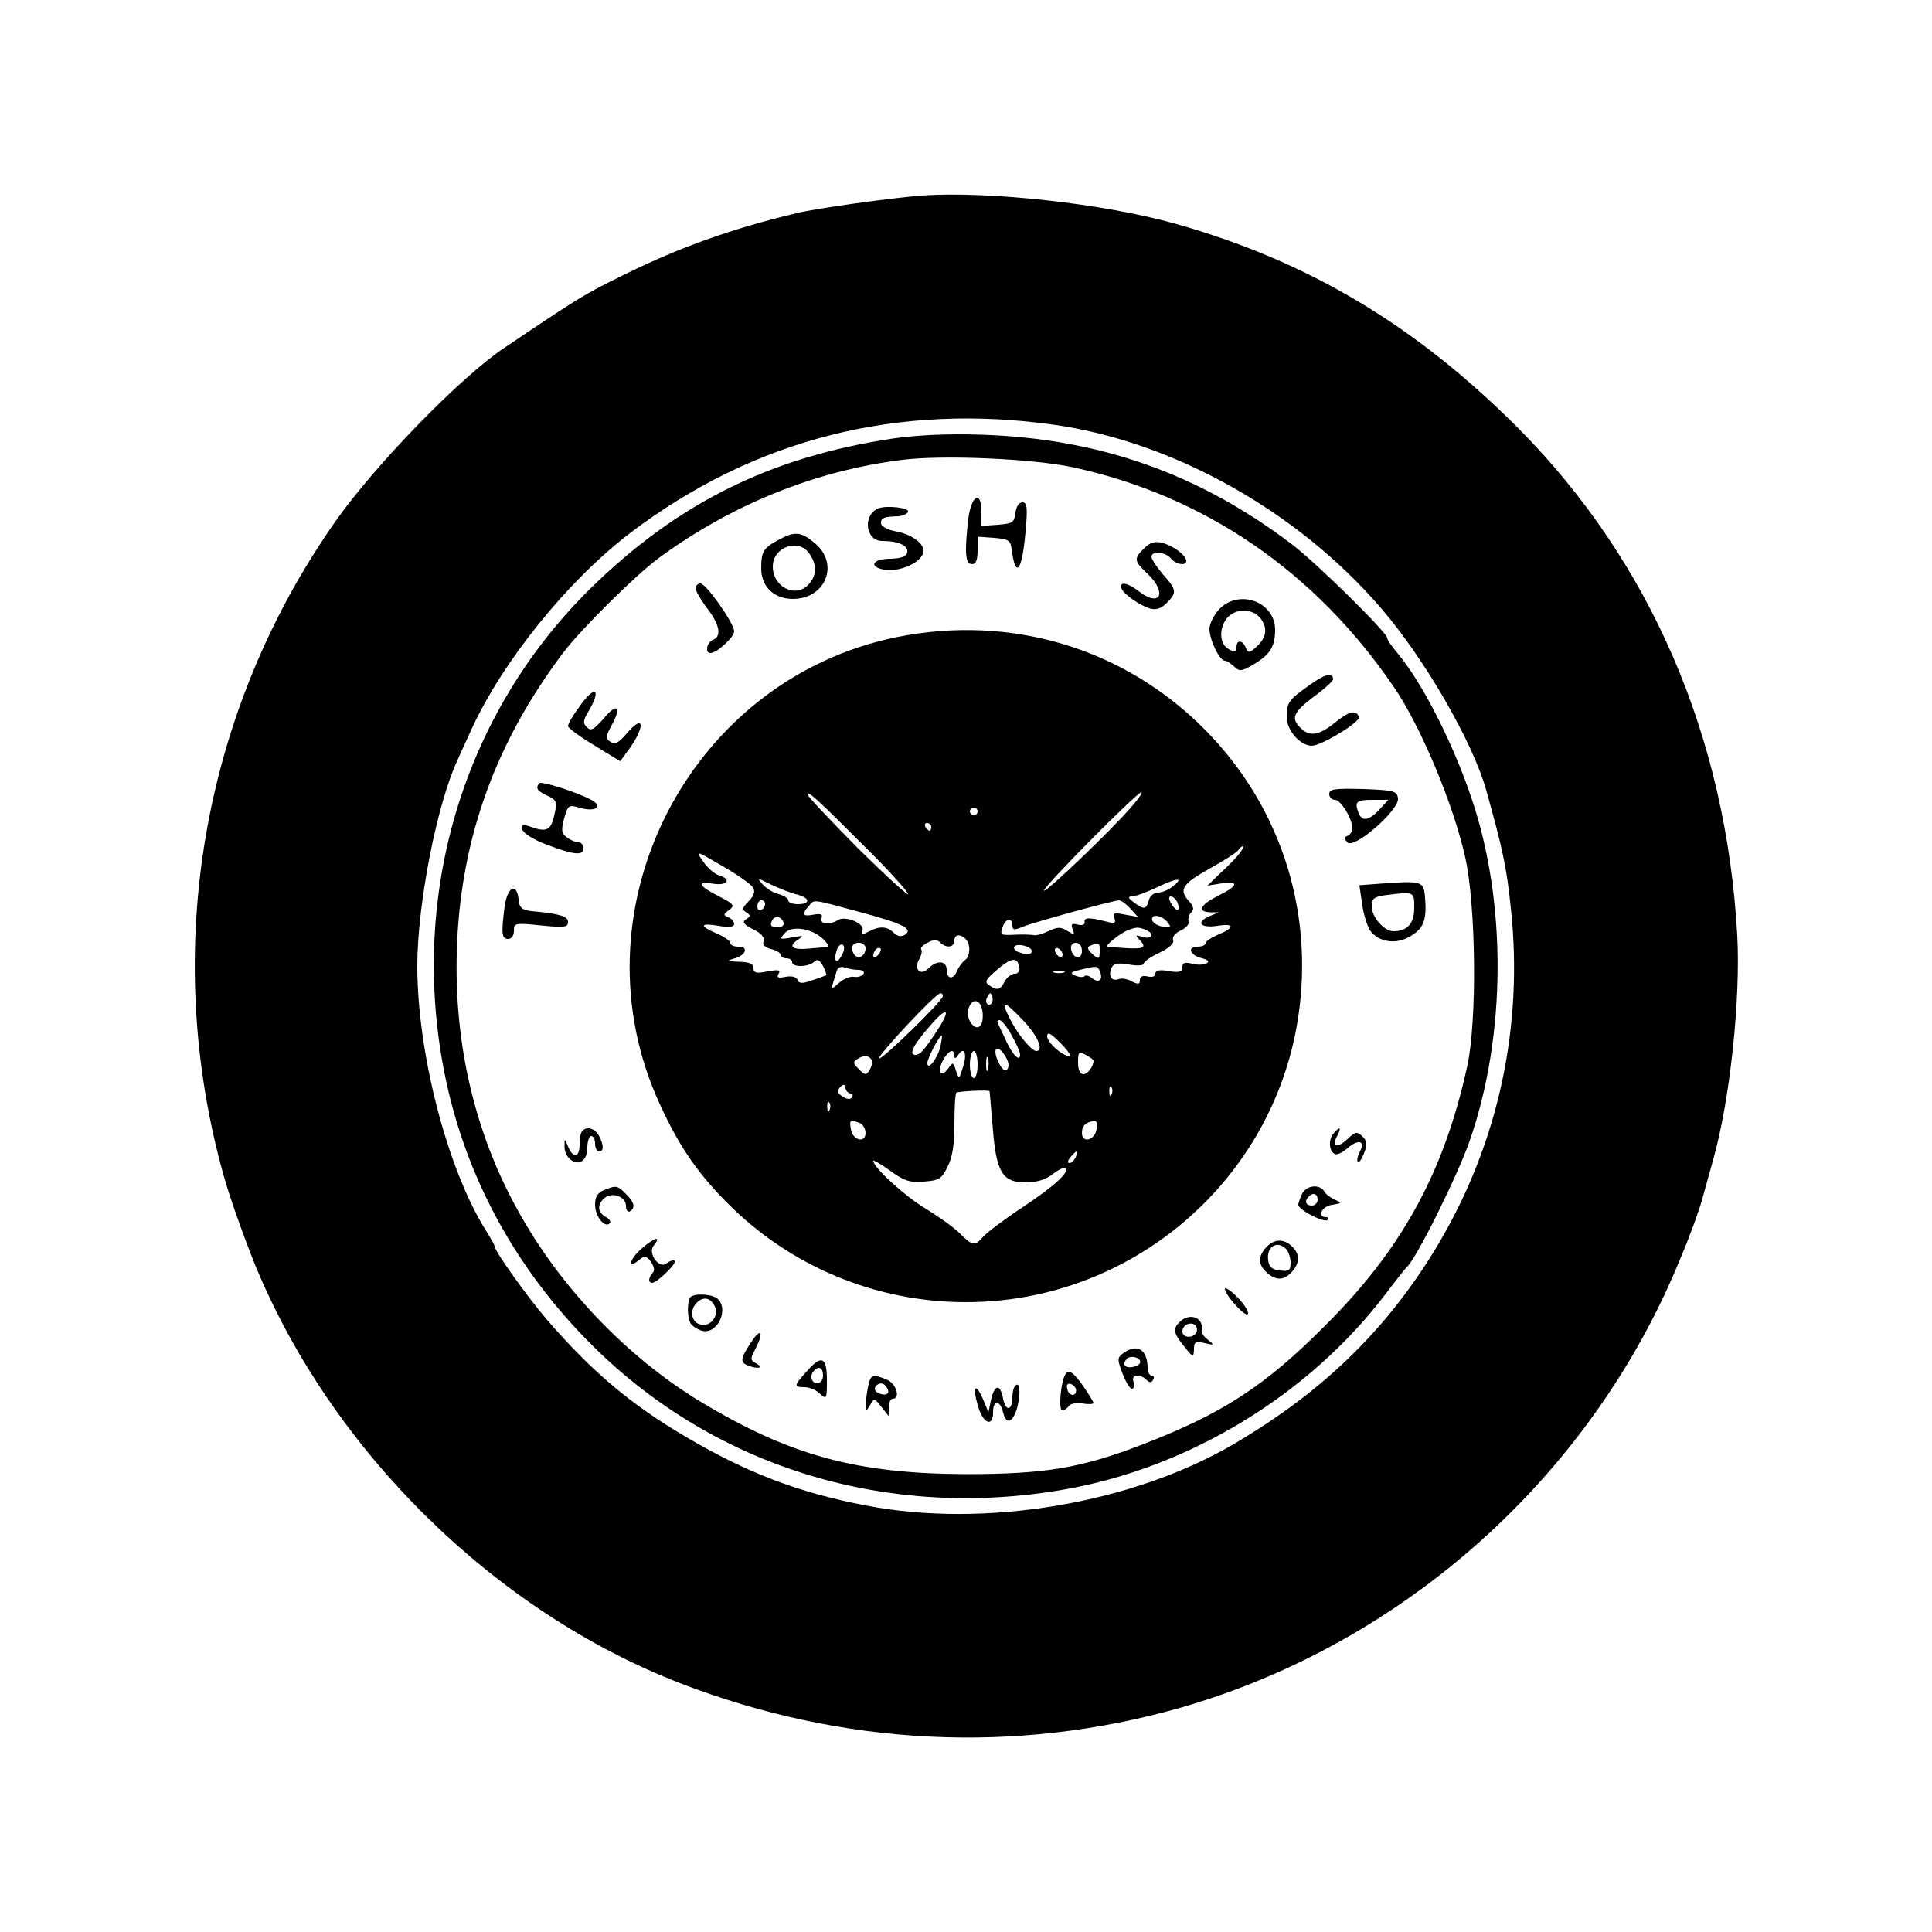 <?xml version="1.0" standalone="no"?>
<!DOCTYPE svg PUBLIC "-//W3C//DTD SVG 20010904//EN"
 "http://www.w3.org/TR/2001/REC-SVG-20010904/DTD/svg10.dtd">
<svg version="1.0" xmlns="http://www.w3.org/2000/svg"
 width="500pt" height="500pt" viewBox="0 0 500 500"
 preserveAspectRatio="xMidYMid meet">

<g transform="translate(0,500) scale(0.1,-0.1)"
fill="#000000" stroke="none">
<path d="M2385 4494 c-75 -6 -274 -33 -325 -46 -167 -40 -301 -88 -445 -159
-104 -51 -115 -58 -311 -190 -112 -75 -333 -302 -435 -447 -347 -493 -453
-1114 -290 -1695 16 -57 53 -161 81 -230 198 -482 620 -897 1100 -1083 422
-163 870 -185 1297 -63 580 167 1065 603 1293 1165 23 54 47 121 55 149 7 27
21 75 29 105 43 152 71 415 62 580 -29 515 -225 967 -566 1311 -266 267 -544
433 -888 530 -185 52 -482 85 -657 73z m348 -594 c308 -45 629 -226 842 -475
113 -131 237 -347 271 -469 44 -157 53 -201 64 -306 33 -305 -32 -606 -186
-867 -129 -218 -296 -382 -529 -519 -263 -155 -647 -220 -955 -160 -176 34
-306 84 -466 178 -141 83 -241 167 -358 302 -50 58 -136 178 -136 191 0 3 -11
22 -24 43 -98 157 -176 456 -176 682 0 160 51 421 105 535 7 17 23 50 34 75
81 178 250 387 411 510 321 244 694 339 1103 280z"/>
<path d="M2310 3865 c-317 -48 -556 -167 -780 -386 -323 -317 -466 -772 -385
-1228 50 -281 185 -534 395 -740 317 -311 761 -445 1213 -366 324 56 634 245
832 505 27 36 52 67 55 70 24 19 133 239 164 329 94 271 96 616 4 886 -48 143
-128 299 -190 373 -15 18 -28 36 -28 41 0 14 -184 195 -246 242 -241 183 -498
274 -804 284 -89 3 -168 -1 -230 -10z m465 -74 c341 -73 629 -270 833 -570 69
-101 154 -304 184 -440 28 -126 31 -424 5 -541 -60 -274 -169 -473 -367 -670
-156 -157 -266 -228 -470 -307 -160 -62 -254 -78 -460 -78 -283 1 -456 48
-688 188 -191 116 -366 299 -476 502 -111 203 -164 438 -153 685 12 277 102
522 274 750 46 61 187 201 248 246 188 138 405 226 631 254 105 13 335 3 439
-19z"/>
<path d="M2506 3658 c-10 -87 -8 -118 9 -118 11 0 15 11 15 36 l0 35 43 -3
c36 -3 42 -6 45 -28 10 -80 27 -59 36 43 6 64 4 77 -8 77 -9 0 -16 -11 -18
-27 -3 -25 -7 -28 -45 -31 l-43 -3 0 35 c0 59 -26 45 -34 -16z"/>
<path d="M2272 3684 c-40 -18 -32 -84 11 -84 42 0 68 -12 65 -29 -2 -11 -15
-16 -43 -17 -43 0 -58 -18 -23 -27 43 -11 108 18 108 48 0 20 -33 43 -72 50
-22 4 -38 13 -38 21 0 14 7 17 45 18 11 1 22 6 25 11 5 11 -56 18 -78 9z"/>
<path d="M2015 3603 c-39 -21 -45 -30 -45 -74 0 -47 33 -79 82 -79 85 0 121
91 57 144 -35 30 -52 32 -94 9z m79 -35 c21 -29 20 -57 -1 -80 -33 -37 -93 -8
-93 46 0 50 66 74 94 34z"/>
<path d="M2961 3581 c-27 -27 -27 -32 9 -66 52 -50 32 -88 -23 -45 -28 22 -51
26 -45 8 5 -15 47 -45 75 -53 15 -4 28 0 42 14 27 27 27 34 -9 74 -16 19 -30
40 -30 46 0 16 36 13 50 -4 13 -16 40 -20 40 -7 0 15 -34 40 -62 47 -19 5 -32
1 -47 -14z"/>
<path d="M1800 3478 c0 -7 14 -31 30 -52 33 -43 38 -73 15 -82 -16 -6 -21 -34
-6 -34 16 0 61 41 61 56 0 21 -72 123 -87 124 -7 0 -13 -6 -13 -12z"/>
<path d="M3155 3423 c-14 -15 -25 -38 -25 -51 0 -27 26 -82 40 -82 5 0 15 -7
24 -15 13 -13 19 -13 51 6 42 25 55 46 55 89 0 73 -94 107 -145 53z m110 -27
c17 -26 11 -50 -19 -75 -13 -11 -17 -10 -22 3 -8 20 -24 21 -24 1 0 -13 -4
-14 -20 -5 -25 13 -26 56 -3 82 24 26 69 23 88 -6z"/>
<path d="M2320 3351 c-530 -108 -835 -690 -622 -1187 51 -117 100 -192 181
-274 164 -167 387 -260 621 -260 418 0 779 299 855 709 52 284 -34 567 -235
771 -210 213 -504 301 -800 241z m-69 -555 c54 -54 99 -104 99 -110 0 -5 -58
48 -130 119 -71 72 -130 134 -130 139 0 11 25 -12 161 -148z m678 117 c-52
-61 -222 -223 -227 -218 -6 6 240 254 252 255 4 0 -7 -17 -25 -37z m-399 -13
c0 -5 -4 -10 -10 -10 -5 0 -10 5 -10 10 0 6 5 10 10 10 6 0 10 -4 10 -10z
m-120 -40 c0 -5 -2 -10 -4 -10 -3 0 -8 5 -11 10 -3 6 -1 10 4 10 6 0 11 -4 11
-10z m799 -67 c-7 -10 -29 -33 -49 -51 l-35 -34 38 6 c46 6 41 -7 -14 -34 -44
-23 -51 -40 -16 -41 l22 0 -22 -9 c-40 -16 -28 -33 18 -26 46 7 45 -5 -1 -24
-16 -7 -30 -16 -30 -21 0 -5 -9 -9 -21 -9 -28 0 -19 -23 12 -30 15 -4 20 -8
12 -13 -7 -4 -24 -5 -38 -1 -19 5 -25 2 -25 -9 0 -12 -8 -15 -35 -10 -24 4
-35 2 -35 -7 0 -7 -8 -10 -20 -7 -13 3 -20 0 -20 -9 0 -12 -4 -12 -21 -4 -11
7 -27 9 -34 6 -18 -6 -27 7 -19 28 5 12 15 15 45 10 21 -4 39 -3 39 2 0 5 18
18 40 28 26 12 39 25 36 33 -3 8 5 18 20 25 13 6 23 17 20 24 -2 6 1 17 7 23
8 8 6 16 -7 30 -26 29 -16 44 58 85 36 20 68 41 71 46 3 6 9 10 12 10 3 0 -1
-8 -8 -17z m-1260 -90 c6 -11 2 -22 -12 -36 -16 -16 -17 -21 -6 -28 12 -8 12
-10 0 -18 -11 -7 -7 -13 18 -26 21 -10 31 -22 27 -31 -3 -9 3 -16 19 -20 14
-3 25 -10 25 -15 0 -5 7 -9 15 -9 8 0 15 -4 15 -10 0 -14 43 -13 57 1 8 8 14
5 23 -11 6 -12 10 -23 8 -24 -2 -1 -18 -7 -36 -13 -26 -9 -34 -9 -38 1 -3 8
-15 11 -31 8 -19 -4 -24 -2 -18 8 6 10 0 11 -29 6 -29 -6 -36 -4 -36 9 0 11
-11 15 -37 16 -32 1 -34 2 -14 8 31 8 40 31 12 31 -12 0 -21 4 -21 10 0 5 -16
16 -35 24 -46 20 -44 28 5 20 27 -5 40 -3 40 5 0 6 -7 14 -15 17 -14 6 -13 8
2 19 15 11 13 15 -24 34 -55 28 -62 41 -18 34 38 -6 50 11 15 22 -11 3 -29 19
-40 35 -21 30 -21 30 49 -11 39 -22 75 -48 80 -56z m114 -18 c34 -9 35 -25 2
-25 -14 0 -25 4 -25 10 0 5 -11 12 -24 16 -14 3 -32 14 -42 25 -16 18 -15 18
23 -1 22 -10 51 -22 66 -25z m971 20 c-10 -8 -27 -15 -37 -15 -11 0 -21 -9
-24 -20 -6 -24 -13 -25 -39 -5 -15 11 -16 15 -4 15 8 0 38 11 65 24 53 25 71
26 39 1z m13 -40 c9 -24 -1 -27 -15 -5 -8 13 -8 20 -2 20 6 0 13 -7 17 -15z
m-1067 -4 c0 -6 -4 -13 -10 -16 -5 -3 -10 1 -10 9 0 9 5 16 10 16 6 0 10 -4
10 -9z m244 -21 c115 -31 141 -44 117 -60 -9 -5 -19 -3 -28 6 -17 17 -37 18
-65 3 -17 -9 -20 -9 -16 3 7 18 -44 39 -63 27 -22 -14 -49 -11 -43 5 4 10 -2
12 -20 9 -29 -6 -32 1 -13 22 16 18 5 19 131 -15z m702 8 l19 -21 -34 6 c-28
6 -32 4 -27 -9 5 -13 1 -15 -21 -9 -43 11 -58 11 -56 -1 1 -7 -6 -10 -17 -7
-16 4 -19 2 -14 -12 6 -15 4 -15 -14 -4 -17 11 -26 10 -49 -1 -15 -7 -32 -12
-38 -10 -5 1 -27 2 -47 1 -40 -2 -41 -1 -32 23 8 20 24 21 24 1 0 -12 5 -13
28 -3 30 12 231 67 248 68 6 0 19 -10 30 -22z m-898 -36 c2 -7 -5 -12 -17 -12
-14 0 -19 5 -14 15 6 17 25 15 31 -3z m993 2 c11 -14 10 -15 -11 -12 -13 1
-25 9 -28 16 -5 17 23 15 39 -4z m-890 -45 c10 -10 16 -19 12 -20 -5 0 -27 -2
-50 -4 -45 -4 -55 6 -25 25 13 9 10 9 -18 4 -32 -6 -33 -5 -20 10 17 22 72 14
101 -15z m833 25 c25 -10 19 -26 -6 -19 -19 6 -21 5 -10 -6 20 -21 14 -25 -30
-23 -24 2 -47 3 -52 3 -10 1 32 36 54 44 21 8 26 8 44 1z m-456 -44 c2 -13 -2
-29 -10 -34 -8 -6 -17 -19 -21 -28 -9 -24 -27 -23 -27 2 0 24 -25 26 -47 4
-21 -21 -39 -3 -24 24 6 10 8 22 5 25 -3 3 4 11 16 17 16 9 25 9 33 1 16 -16
37 -13 37 5 0 25 35 12 38 -16z m-329 -21 c-13 -26 -23 -18 -14 10 3 12 11 19
16 16 5 -4 5 -14 -2 -26z m61 17 c0 -21 -21 -31 -30 -15 -5 7 -6 17 -4 21 9
14 34 9 34 -6z m430 -7 c0 -10 -12 -11 -34 -3 -9 3 -14 10 -11 14 6 10 45 1
45 -11z m130 0 c0 -24 -23 -21 -28 4 -2 10 3 17 12 17 10 0 16 -9 16 -21z m46
1 c0 -24 -3 -24 -22 -6 -11 11 -11 16 -1 19 21 9 23 8 23 -13z m-574 -12 c-7
-7 -12 -8 -12 -2 0 6 3 14 7 17 3 4 9 5 12 2 2 -3 -1 -11 -7 -17z m478 1 c0
-6 -4 -7 -10 -4 -5 3 -10 11 -10 16 0 6 5 7 10 4 6 -3 10 -11 10 -16z m-112
-32 c2 -10 -3 -17 -12 -17 -8 0 -20 -9 -26 -20 -12 -23 -19 -24 -40 -10 -13 9
-9 15 20 40 37 32 53 34 58 7z m-417 -7 c12 0 17 -5 14 -10 -4 -6 -15 -10 -25
-8 -10 2 -28 -6 -39 -16 -19 -17 -21 -17 -16 -3 3 9 7 24 10 33 3 10 11 14 21
10 9 -3 25 -6 35 -6z m626 -5 c8 -21 -3 -30 -20 -17 -8 7 -17 9 -20 6 -3 -4
-14 -3 -24 1 -15 7 -13 9 12 15 45 11 45 11 52 -5z m-94 -2 c-7 -2 -19 -2 -25
0 -7 3 -2 5 12 5 14 0 19 -2 13 -5z m-313 -61 c0 -12 -159 -167 -165 -161 -5
6 145 167 158 168 4 1 7 -2 7 -7z m126 -19 c-10 -10 -19 5 -10 18 6 11 8 11
12 0 2 -7 1 -15 -2 -18z m-24 -17 c3 -14 1 -31 -3 -38 -13 -21 -40 12 -33 40
8 29 30 28 36 -2z m107 -28 c37 -39 53 -78 33 -78 -12 0 -48 43 -66 79 -29 55
-20 55 33 -1z m-223 -24 c-34 -52 -45 -64 -57 -64 -18 0 -6 25 36 73 46 54 58
48 21 -9z m192 -13 c12 -21 22 -44 22 -50 0 -21 -20 -1 -37 37 -9 20 -19 40
-21 45 -2 4 0 7 5 7 5 0 19 -17 31 -39z m152 -54 c0 -4 -13 1 -30 13 -16 12
-30 29 -30 38 0 12 8 9 30 -13 17 -16 30 -33 30 -38z m-336 26 c-7 -32 -34
-66 -34 -44 0 12 31 71 37 71 2 0 0 -12 -3 -27z m176 -50 c0 -7 -4 -13 -8 -13
-12 0 -32 46 -24 55 8 8 32 -24 32 -42z m-140 25 c0 -9 3 -8 10 2 15 24 24 3
12 -32 -10 -32 -10 -32 -18 -9 -7 23 -8 23 -20 6 -19 -26 -30 -10 -14 20 14
27 30 33 30 13z m60 -23 c0 -19 -4 -35 -10 -35 -5 0 -10 16 -10 35 0 19 5 35
10 35 6 0 10 -16 10 -35z m300 10 c0 -15 -15 -35 -26 -35 -9 0 -14 11 -14 30
0 28 2 30 20 20 11 -6 20 -12 20 -15z m-573 -1 c1 -5 -2 -16 -7 -24 -8 -13
-12 -13 -27 3 -16 15 -16 19 -3 27 17 11 32 8 37 -6z m300 -21 c-3 -10 -5 -4
-5 12 0 17 2 24 5 18 2 -7 2 -21 0 -30z m-356 -63 c6 0 7 -4 4 -10 -4 -6 -13
-5 -24 2 -14 9 -16 14 -7 24 9 9 12 9 14 -2 2 -8 8 -14 13 -14z m676 -2 c-3
-8 -6 -5 -6 6 -1 11 2 17 5 13 3 -3 4 -12 1 -19z m-316 8 c0 0 4 -42 8 -92 9
-118 25 -144 85 -144 29 0 52 7 70 21 15 12 30 19 33 15 11 -10 -29 -46 -113
-102 -44 -29 -89 -63 -99 -74 -23 -26 -27 -25 -61 8 -16 16 -57 45 -90 65 -53
32 -134 106 -134 123 0 3 20 -9 44 -26 35 -26 51 -31 87 -28 39 3 46 7 61 38
13 24 18 59 18 111 0 42 2 78 5 81 5 4 83 8 86 4z m-414 -48 c-3 -8 -6 -5 -6
6 -1 11 2 17 5 13 3 -3 4 -12 1 -19z m77 -34 c9 -3 16 -15 16 -26 0 -28 -34
-19 -38 10 -4 24 -2 25 22 16z m614 -16 c-4 -29 -38 -38 -38 -10 0 19 11 29
33 31 5 1 7 -9 5 -21z m-54 -73 c-4 -8 -11 -15 -16 -15 -6 0 -5 6 2 15 7 8 14
15 16 15 2 0 1 -7 -2 -15z"/>
<path d="M3389 3227 c-55 -39 -59 -45 -59 -83 0 -34 35 -74 65 -74 25 0 126
62 122 74 -7 20 -25 16 -62 -14 -42 -34 -66 -37 -89 -14 -26 25 -19 41 34 81
28 20 50 41 50 45 0 19 -21 14 -61 -15z"/>
<path d="M1498 3169 c-16 -21 -28 -43 -28 -48 0 -5 30 -27 68 -50 l67 -41 17
23 c48 63 48 105 0 49 -20 -24 -31 -30 -42 -22 -13 8 -13 14 4 45 26 48 12 57
-23 14 -24 -27 -32 -32 -42 -21 -11 10 -10 18 4 41 36 61 15 69 -25 10z"/>
<path d="M1396 2973 c-11 -12 -6 -20 20 -32 23 -10 26 -16 20 -44 -9 -44 -19
-51 -56 -39 -27 10 -31 9 -28 -5 2 -9 28 -26 63 -39 71 -27 95 -29 95 -9 0 8
-6 15 -13 15 -7 0 -21 6 -30 13 -14 10 -15 18 -7 49 10 35 12 36 42 27 40 -11
60 4 28 21 -37 20 -128 49 -134 43z"/>
<path d="M3440 2945 c0 -8 7 -15 15 -15 15 0 45 -49 45 -74 0 -8 -6 -16 -12
-19 -10 -3 -10 -7 -1 -17 17 -19 135 84 131 114 -3 19 -10 21 -90 24 -74 2
-88 0 -88 -13z m130 -40 c-27 -29 -45 -32 -54 -9 -11 29 -6 34 36 34 l41 0
-23 -25z"/>
<path d="M3571 2713 l-53 -4 7 -47 c3 -26 13 -57 20 -69 21 -31 68 -39 105
-16 34 20 43 42 38 99 -3 44 -7 45 -117 37z m89 -63 c0 -40 -18 -60 -54 -60
-24 0 -56 37 -56 64 0 20 6 25 33 29 79 10 77 10 77 -33z"/>
<path d="M1306 2654 c-9 -69 -8 -84 9 -84 9 0 15 9 15 21 0 20 3 21 70 14 60
-6 70 -5 70 9 0 15 -25 22 -95 28 -24 3 -31 8 -33 31 -5 44 -29 32 -36 -19z"/>
<path d="M1507 2073 c-4 -3 -7 -19 -7 -35 0 -34 -17 -37 -30 -5 -9 22 -9 22
-9 1 -1 -12 6 -27 14 -34 23 -19 45 -4 45 30 0 16 5 30 10 30 6 0 10 -9 10
-20 0 -11 5 -20 10 -20 13 0 13 16 0 41 -11 19 -31 25 -43 12z"/>
<path d="M3450 2065 c-13 -16 -10 -47 6 -52 6 -2 21 6 33 17 28 23 45 17 30
-11 -6 -12 -8 -23 -5 -26 3 -3 10 7 16 22 9 23 8 32 -4 44 -14 13 -18 13 -39
-7 -26 -25 -42 -19 -26 9 12 23 6 25 -11 4z"/>
<path d="M1563 1920 c-17 -7 -23 -18 -23 -38 0 -30 25 -61 38 -48 4 4 -1 12
-11 17 -21 12 -22 32 -2 49 20 16 55 3 55 -21 0 -11 5 -17 10 -14 15 9 12 23
-10 45 -22 22 -25 23 -57 10z"/>
<path d="M3370 1911 c-5 -11 -10 -24 -10 -29 0 -13 68 -48 76 -39 4 4 2 7 -4
7 -25 0 -11 29 16 32 25 4 25 5 7 13 -11 5 -24 14 -28 22 -12 19 -45 16 -57
-6z m40 -16 c0 -8 -7 -15 -15 -15 -16 0 -20 12 -8 23 11 12 23 8 23 -8z"/>
<path d="M1661 1769 c-33 -28 -38 -56 -6 -29 13 11 18 10 30 -6 8 -12 10 -23
4 -28 -11 -12 -12 -26 -1 -26 13 1 65 51 58 57 -3 3 -12 0 -20 -6 -20 -17 -51
26 -34 46 21 26 2 21 -31 -8z"/>
<path d="M3277 1772 c-22 -24 -21 -45 1 -65 24 -22 45 -21 65 1 21 23 22 46 1
66 -21 21 -47 20 -67 -2z m51 -4 c7 -7 12 -23 12 -36 0 -20 -4 -23 -27 -20
-21 2 -29 9 -31 27 -5 34 23 52 46 29z"/>
<path d="M3170 1664 c1 -17 59 -80 60 -63 0 8 -13 28 -30 44 -16 16 -30 25
-30 19z"/>
<path d="M1787 1643 c-9 -9 -9 -55 1 -69 4 -6 16 -14 26 -17 39 -15 74 51 44
81 -13 13 -60 16 -71 5z m62 -22 c13 -24 -8 -55 -35 -49 -23 4 -30 33 -14 53
17 20 37 19 49 -4z"/>
<path d="M3052 1578 c-17 -17 -15 -29 13 -63 23 -29 24 -29 25 -7 0 19 4 22
28 16 25 -6 25 -5 9 8 -10 7 -18 18 -17 23 7 35 -31 50 -58 23z m44 -27 c-10
-16 -36 -13 -36 3 0 17 21 27 34 16 4 -5 5 -13 2 -19z"/>
<path d="M1943 1525 c-27 -41 -28 -51 -7 -59 25 -10 41 -6 22 5 -17 9 -17 12
-2 40 22 44 13 54 -13 14z"/>
<path d="M2907 1498 c-16 -12 -16 -16 -1 -55 9 -23 20 -40 25 -37 4 2 6 11 2
19 -6 18 18 20 34 4 8 -8 13 -8 17 0 4 6 2 11 -3 11 -6 0 -11 9 -11 19 0 49
-27 65 -63 39z m44 -23 c0 -5 -9 -11 -21 -13 -20 -3 -27 8 -13 22 10 9 34 3
34 -9z"/>
<path d="M2087 1450 c-33 -36 -33 -40 -5 -40 12 0 30 -7 40 -17 17 -15 18 -14
18 35 0 61 -14 67 -53 22z m43 -10 c0 -11 -7 -20 -15 -20 -15 0 -21 21 -8 33
12 13 23 7 23 -13z"/>
<path d="M2757 1443 c-12 -20 -18 -93 -8 -93 5 0 13 5 17 11 3 6 19 9 35 7 16
-3 29 -2 29 1 0 3 -12 22 -26 43 -26 37 -38 45 -47 31z m28 -41 c0 -18 -20
-15 -23 4 -3 10 1 15 10 12 7 -3 13 -10 13 -16z"/>
<path d="M2246 1409 c-3 -17 -6 -39 -6 -48 1 -13 3 -13 12 3 10 18 11 18 29
-5 l19 -24 0 23 c0 12 5 22 10 22 22 0 9 41 -16 50 -37 15 -41 13 -48 -21z
m49 0 c10 -15 -1 -23 -20 -15 -9 3 -13 10 -10 16 8 13 22 13 30 -1z"/>
<path d="M2628 1414 c-5 -4 -8 -18 -8 -30 0 -35 -17 -38 -24 -4 -7 39 -22 38
-31 -2 l-7 -33 -14 34 c-20 45 -28 33 -13 -18 13 -45 39 -56 39 -16 0 33 18
32 26 0 8 -34 26 -27 37 14 9 36 6 67 -5 55z"/>
</g>
</svg>
